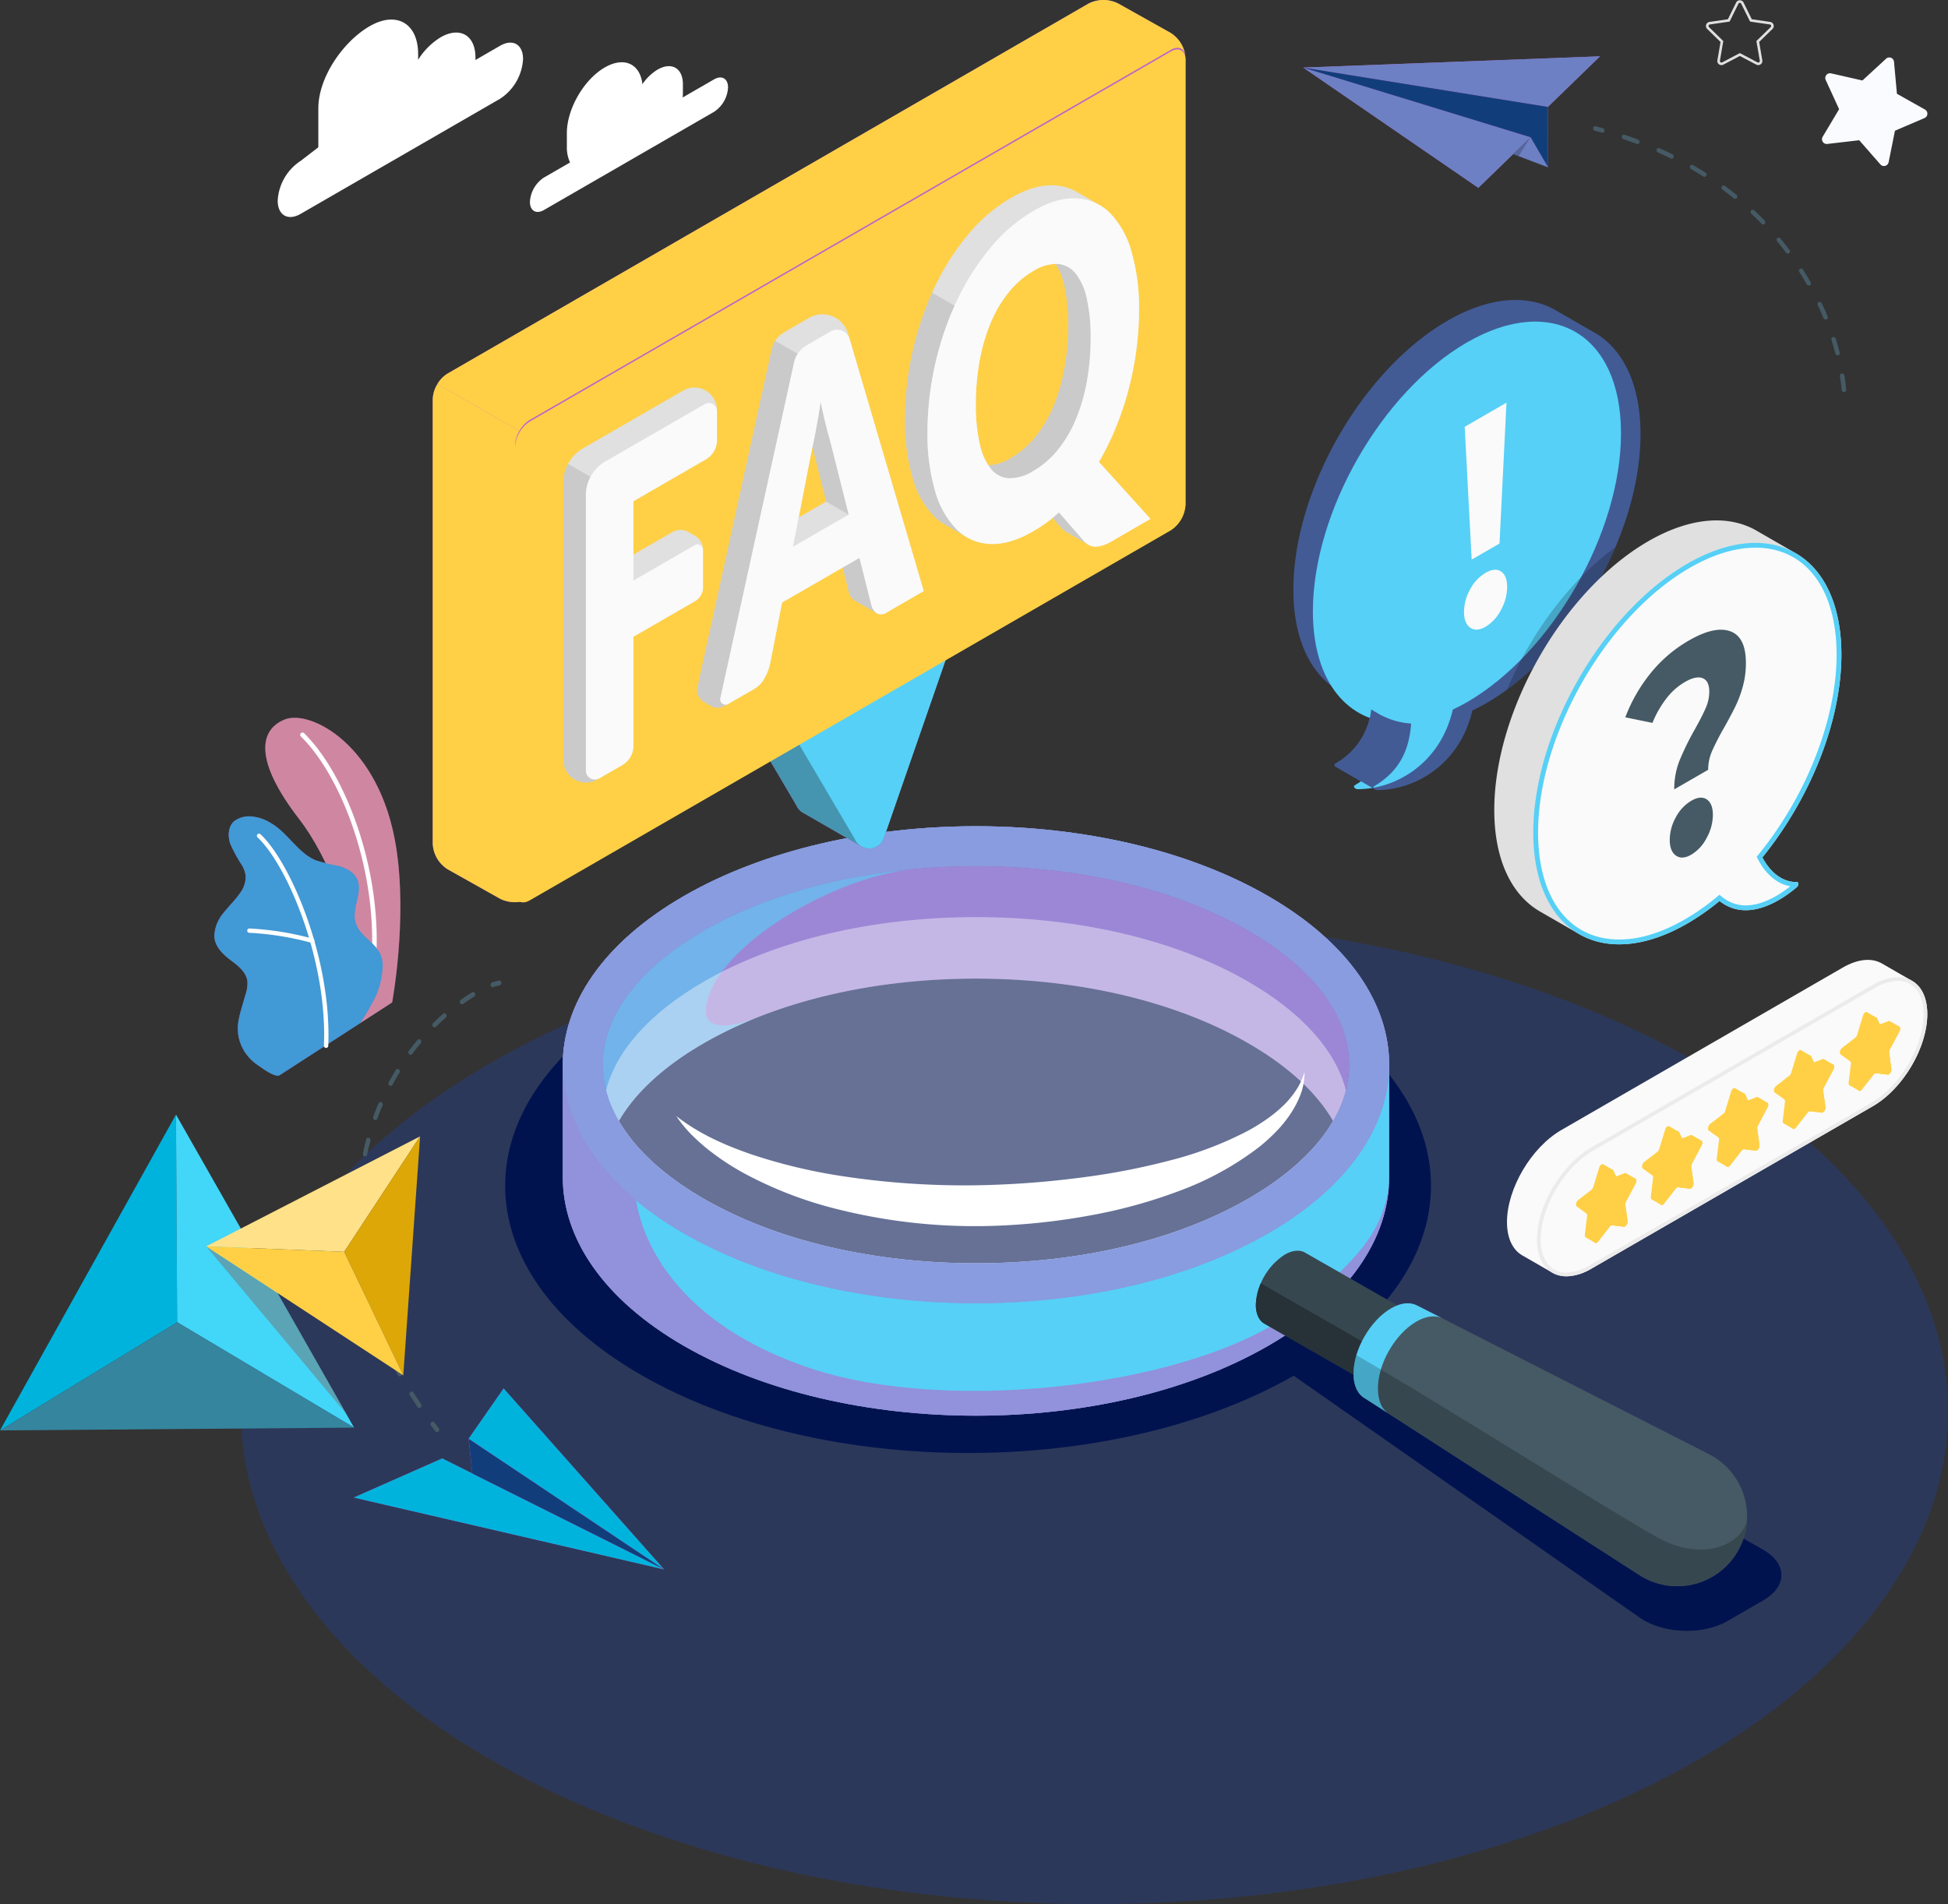 <svg xmlns="http://www.w3.org/2000/svg" xmlns:xlink="http://www.w3.org/1999/xlink" width="487.575" height="476.667" viewBox="0 0 487.575 476.667">
  <rect x="0" y="0" width="487.575" height="476.667" fill="#333333" stroke="none"/>
  <defs>
    <clipPath id="clip-path">
      <rect id="Rectangle_394" data-name="Rectangle 394" width="35.045" height="41.925" fill="none"/>
    </clipPath>
    <clipPath id="clip-path-2">
      <path id="Path_4027" data-name="Path 4027" d="M61.065,39.892,78.9,51.567,96.11,81.817Z" transform="translate(-61.065 -39.892)" fill="none"/>
    </clipPath>
    <linearGradient id="linear-gradient" x1="-1.736" y1="1.92" x2="-1.705" y2="1.92" gradientUnits="objectBoundingBox">
      <stop offset="0" stop-color="#fff"/>
      <stop offset="0.005" stop-color="#fff"/>
      <stop offset="0.142" stop-color="#f3f3f3"/>
      <stop offset="0.383" stop-color="#d5d5d5"/>
      <stop offset="0.699" stop-color="#a5a5a5"/>
      <stop offset="1" stop-color="#727272"/>
    </linearGradient>
  </defs>
  <g id="Group_4217" data-name="Group 4217" transform="translate(-1291.425 -219.47)">
    <g id="Group_4103" data-name="Group 4103" transform="translate(1329.532 194.459)">
      <g id="Plants" transform="translate(15.54 204.701)">
        <g id="Plants-2" data-name="Plants">
          <g id="Group_4045" data-name="Group 4045" transform="translate(12.745)">
            <g id="Group_4042" data-name="Group 4042">
              <path id="Path_7173" data-name="Path 7173" d="M53.072,295.73l8.005-5.181s3.879-20.639,1-38.89C58.024,226,40.554,217.151,34.208,219.7s-7.836,10.152,3.623,24.977C44.593,253.426,53.288,271.917,53.072,295.73Z" transform="translate(-29.319 -219.28)" fill="#ba68c8"/>
            </g>
            <g id="Group_4043" data-name="Group 4043" opacity="0.3">
              <path id="Path_7174" data-name="Path 7174" d="M53.072,295.73l8.005-5.181s3.879-20.639,1-38.89C58.024,226,40.554,217.151,34.208,219.7s-7.836,10.152,3.623,24.977C44.593,253.426,53.288,271.917,53.072,295.73Z" transform="translate(-29.319 -219.28)" fill="#ffd046"/>
            </g>
            <g id="Group_4044" data-name="Group 4044" transform="translate(8.728 3.679)">
              <path id="Path_7175" data-name="Path 7175" d="M56.691,285.838a.56.56,0,0,1-.079-.006.572.572,0,0,1-.489-.645c3.32-24.023-6.341-50.341-17.195-60.948a.573.573,0,0,1,.8-.819c11.052,10.8,20.9,37.547,17.528,61.923A.574.574,0,0,1,56.691,285.838Z" transform="translate(-38.756 -223.258)" fill="#fff"/>
            </g>
          </g>
          <g id="Group_4050" data-name="Group 4050" transform="translate(0 24.713)">
            <g id="Group_4046" data-name="Group 4046">
              <path id="Path_7176" data-name="Path 7176" d="M31.889,310.762c-1.2.689-4.617-1.949-5.565-2.585a11.453,11.453,0,0,1-3.81-4.372,10.733,10.733,0,0,1-.954-6.447,25.5,25.5,0,0,1,.816-3.428q.477-1.664.956-3.327a8.435,8.435,0,0,0,.487-3.356c-.291-2.276-2.311-3.87-4.147-5.245-2.03-1.521-4.146-3.528-4.134-6.267A9.645,9.645,0,0,1,17.953,270c1.311-1.659,2.866-3.124,4.049-4.876a6.723,6.723,0,0,0,1.379-4.257,7.016,7.016,0,0,0-.927-2.659,37.583,37.583,0,0,1-2.911-5.334c-.668-1.917-.573-4.3.923-5.671a6.278,6.278,0,0,1,4.714-1.174,10.82,10.82,0,0,1,4.385,1.544c4.349,2.419,6.831,7.57,11.446,9.431a46.161,46.161,0,0,0,5.587,1.365c1.855.49,3.747,1.438,4.606,3.155,1.695,3.383-1.449,7.554-.258,11.146,1.054,3.179,4.142,4.4,5.877,7.26a6.8,6.8,0,0,1,.811,4.161,19.954,19.954,0,0,1-1.755,7.032,62.815,62.815,0,0,1-3.842,6.614S32.074,310.657,31.889,310.762Z" transform="translate(-15.54 -245.998)" fill="#ba68c8"/>
            </g>
            <g id="Group_4047" data-name="Group 4047" opacity="0.65">
              <path id="Path_7177" data-name="Path 7177" d="M31.889,310.762c-1.2.689-4.617-1.949-5.565-2.585a11.453,11.453,0,0,1-3.81-4.372,10.733,10.733,0,0,1-.954-6.447,25.5,25.5,0,0,1,.816-3.428q.477-1.664.956-3.327a8.435,8.435,0,0,0,.487-3.356c-.291-2.276-2.311-3.87-4.147-5.245-2.03-1.521-4.146-3.528-4.134-6.267A9.645,9.645,0,0,1,17.953,270c1.311-1.659,2.866-3.124,4.049-4.876a6.723,6.723,0,0,0,1.379-4.257,7.016,7.016,0,0,0-.927-2.659,37.583,37.583,0,0,1-2.911-5.334c-.668-1.917-.573-4.3.923-5.671a6.278,6.278,0,0,1,4.714-1.174,10.82,10.82,0,0,1,4.385,1.544c4.349,2.419,6.831,7.57,11.446,9.431a46.161,46.161,0,0,0,5.587,1.365c1.855.49,3.747,1.438,4.606,3.155,1.695,3.383-1.449,7.554-.258,11.146,1.054,3.179,4.142,4.4,5.877,7.26a6.8,6.8,0,0,1,.811,4.161,19.954,19.954,0,0,1-1.755,7.032,62.815,62.815,0,0,1-3.842,6.614S32.074,310.657,31.889,310.762Z" transform="translate(-15.54 -245.998)" fill="#00b3dd"/>
            </g>
            <g id="Group_4048" data-name="Group 4048" transform="translate(10.656 4.307)">
              <path id="Path_7178" data-name="Path 7178" d="M44.376,304.289h-.015a.544.544,0,0,1-.527-.563c.9-21.5-9.236-45.239-16.6-52.135a.542.542,0,1,1,.741-.791c7.515,7.034,17.852,31.166,16.945,52.97A.542.542,0,0,1,44.376,304.289Z" transform="translate(-27.06 -250.655)" fill="#fff"/>
            </g>
            <g id="Group_4049" data-name="Group 4049" transform="translate(8.232 28.037)">
              <path id="Path_7179" data-name="Path 7179" d="M40.723,279.934a.531.531,0,0,1-.16-.024,72.759,72.759,0,0,0-15.6-2.516.542.542,0,0,1-.519-.563.527.527,0,0,1,.564-.52,74.065,74.065,0,0,1,15.878,2.564.542.542,0,0,1-.159,1.059Z" transform="translate(-24.44 -276.31)" fill="#fff"/>
            </g>
          </g>
        </g>
      </g>
      <g id="Floor" transform="translate(22.15 254.969)" opacity="0.604">
        <ellipse id="Floor-2" data-name="Floor" cx="213.659" cy="123.354" rx="213.659" ry="123.354" fill="#273c74"/>
      </g>
      <g id="Shadows" transform="translate(88.327 254.969)">
        <path id="Shadow" d="M128.171,293.221c45.252-26.126,118.619-26.126,163.87,0,38.358,22.147,44.186,55.953,17.514,81.653l99.571,56.759c6.07,3.5,6.07,9.185,0,12.689l-8.947,5.166c-6.069,3.5-15.742,3.234-21.606-.6L291.6,388.074c-45.285,25.876-118.32,25.8-163.428-.243C82.92,361.706,82.919,319.347,128.171,293.221Z" transform="translate(-94.232 -273.626)" fill="#00134f"/>
      </g>
      <g id="Clouds" transform="translate(31.401 29.909)">
        <path id="Cloud" d="M147.017,46.152l-7.852,4.533a9.484,9.484,0,0,0,.067-1.039V47.371c0-4.048-2.842-5.688-6.347-3.665a12.3,12.3,0,0,0-3.783,3.638c-.574-5.089-4.567-6.985-9.418-4.185-5.244,3.028-9.5,10.392-9.5,16.448v3.4a8.953,8.953,0,0,0,.8,3.942l-6.522,3.765a7.782,7.782,0,0,0-3.52,6.1c0,2.246,1.576,3.156,3.52,2.033l42.547-24.564a7.783,7.783,0,0,0,3.52-6.1C150.538,45.94,148.962,45.03,147.017,46.152Z" transform="translate(-37.811 -31.174)" fill="#fff"/>
        <path id="Cloud-2" data-name="Cloud" d="M38.432,65.685l4.426-3.408v-9.75c0-7.729,6.165-16.7,12.859-20.566h0c6.693-3.864,12.12-.732,12.12,7v1.415a17.294,17.294,0,0,1,5.625-5.627h0c4.816-2.78,8.721-.526,8.721,5.035v.644l6.17-3.563c3.173-1.831,5.744-.347,5.744,3.316a12.694,12.694,0,0,1-5.744,9.948L38.432,78.949c-3.173,1.831-5.744.348-5.744-3.315A12.7,12.7,0,0,1,38.432,65.685Z" transform="translate(-32.688 -30.306)" fill="#fff"/>
      </g>
      <g id="Glass" transform="translate(102.757 231.857)">
        <g id="Glass-2" data-name="Glass">
          <g id="Group_4054" data-name="Group 4054">
            <g id="Group_4051" data-name="Group 4051">
              <path id="Path_7180" data-name="Path 7180" d="M109.834,308.347v28.147c0,15.28,10.1,30.561,30.289,42.219,40.386,23.317,105.865,23.317,146.253,0,20.194-11.658,30.29-26.939,30.29-42.219V308.347h0c0-15.28-10.1-30.56-30.289-42.219-40.387-23.317-105.867-23.317-146.254,0-20.194,11.658-30.289,26.939-30.289,42.219Zm196.831,0c0,12.224-8.982,24.141-25.289,33.556-18.037,10.414-42.232,16.149-68.126,16.149s-50.091-5.735-68.126-16.149c-16.307-9.415-25.289-21.332-25.289-33.556s8.98-24.144,25.289-33.559c18.035-10.413,42.23-16.149,68.126-16.149s50.091,5.736,68.126,16.149C297.685,284.2,306.665,296.123,306.665,308.348Z" transform="translate(-109.833 -248.64)" fill="#ba68c8"/>
              <path id="Path_7181" data-name="Path 7181" d="M109.834,308.347v28.147c0,15.28,10.1,30.561,30.289,42.219,40.386,23.317,105.865,23.317,146.253,0,20.194-11.658,30.29-26.939,30.29-42.219V308.347h0c0-15.28-10.1-30.56-30.289-42.219-40.387-23.317-105.867-23.317-146.254,0-20.194,11.658-30.289,26.939-30.289,42.219Zm196.831,0c0,12.224-8.982,24.141-25.289,33.556-18.037,10.414-42.232,16.149-68.126,16.149s-50.091-5.735-68.126-16.149c-16.307-9.415-25.289-21.332-25.289-33.556s8.98-24.144,25.289-33.559c18.035-10.413,42.23-16.149,68.126-16.149s50.091,5.736,68.126,16.149C297.685,284.2,306.665,296.123,306.665,308.348Z" transform="translate(-109.833 -248.64)" fill="#56d0f7"/>
              <path id="Path_7182" data-name="Path 7182" d="M316.563,341.339c-1.609,9.676-5.873,16.968-23.044,30.375-24.285,18.961-85.765,26.7-121.451,14.922-33.652-11.111-44.382-32.82-44.382-47.723l.087-8.756c-5.195-6.192-7.937-12.845-7.937-19.592,0-6.918,2.878-13.736,8.328-20.059l.122-12.331h-1.93c-11.01,9.825-16.522,21.106-16.522,32.389V338.71c0,15.28,10.1,30.561,30.29,42.219,40.386,23.317,105.865,23.317,146.253,0C305.411,369.94,315.471,355.731,316.563,341.339Z" transform="translate(-109.833 -250.857)" fill="#ba68c8" opacity="0.6"/>
            </g>
            <g id="Group_4052" data-name="Group 4052" transform="translate(0.007)">
              <path id="Path_7183" data-name="Path 7183" d="M286.384,266.128c-40.387-23.317-105.866-23.317-146.254,0s-40.386,61.122,0,84.439,105.866,23.317,146.253,0S326.769,289.445,286.384,266.128Zm-5,75.777c-18.036,10.414-42.23,16.149-68.126,16.149s-50.089-5.735-68.126-16.149c-16.307-9.415-25.289-21.332-25.289-33.556s8.98-24.144,25.289-33.559c18.035-10.413,42.23-16.149,68.126-16.149s50.09,5.736,68.126,16.149c16.309,9.415,25.288,21.334,25.288,33.559S297.69,332.49,281.383,341.9Z" transform="translate(-109.84 -248.64)" fill="#ba68c8"/>
              <path id="Path_7184" data-name="Path 7184" d="M286.384,266.128c-40.387-23.317-105.866-23.317-146.254,0s-40.386,61.122,0,84.439,105.866,23.317,146.253,0S326.769,289.445,286.384,266.128Zm-5,75.777c-18.036,10.414-42.23,16.149-68.126,16.149s-50.089-5.735-68.126-16.149c-16.307-9.415-25.289-21.332-25.289-33.556s8.98-24.144,25.289-33.559c18.035-10.413,42.23-16.149,68.126-16.149s50.09,5.736,68.126,16.149c16.309,9.415,25.288,21.334,25.288,33.559S297.69,332.49,281.383,341.9Z" transform="translate(-109.84 -248.64)" fill="#56d0f7" opacity="0.5"/>
            </g>
            <g id="Group_4053" data-name="Group 4053" transform="translate(10.002 9.999)">
              <path id="Path_7185" data-name="Path 7185" d="M307.49,309.157a27.736,27.736,0,0,1-4.041,14.081c-4.1-7.1-11.32-13.761-21.262-19.482-18.023-10.421-42.226-16.162-68.129-16.162-25.883,0-50.086,5.74-68.109,16.162-9.94,5.721-17.162,12.381-21.282,19.482a27.91,27.91,0,0,1-4.021-14.081c0-12.221,8.981-24.143,25.3-33.565,18.023-10.4,42.226-16.142,68.109-16.142,25.9,0,50.107,5.741,68.129,16.142C298.508,285.014,307.49,296.936,307.49,309.157Z" transform="translate(-120.646 -259.45)" fill="#ba68c8"/>
              <path id="Path_7186" data-name="Path 7186" d="M307.49,309.157a27.736,27.736,0,0,1-4.041,14.081c-4.1-7.1-11.32-13.761-21.262-19.482-18.023-10.421-42.226-16.162-68.129-16.162-25.883,0-50.086,5.74-68.109,16.162-9.94,5.721-17.162,12.381-21.282,19.482a27.91,27.91,0,0,1-4.021-14.081c0-12.221,8.981-24.143,25.3-33.565,18.023-10.4,42.226-16.142,68.109-16.142,25.9,0,50.107,5.741,68.129,16.142C298.508,285.014,307.49,296.936,307.49,309.157Z" transform="translate(-120.646 -259.45)" fill="#56d0f7" opacity="0.3"/>
              <path id="Path_7187" data-name="Path 7187" d="M145.949,275.662c-16.322,9.422-25.3,21.343-25.3,33.565a27.91,27.91,0,0,0,4.021,14.082c4.121-7.1,11.341-13.761,21.282-19.482a102.027,102.027,0,0,1,13.063-6.3c-3.945,1.523-16.039,5.417-11.629-6.116,5.242-13.7,30.831-28.534,49.638-31l.013-.031C177.685,262.331,159.948,267.583,145.949,275.662Z" transform="translate(-120.646 -259.52)" fill="#56d0f7" opacity="0.6"/>
            </g>
          </g>
          <path id="Path_7188" data-name="Path 7188" d="M282.262,289.379c-18.036-10.413-42.23-16.149-68.126-16.149s-50.091,5.736-68.126,16.149c-13.457,7.769-21.908,17.243-24.458,27.186,2.55,9.943,11,19.417,24.458,27.185,18.037,10.414,42.232,16.149,68.126,16.149s50.09-5.735,68.126-16.149c13.456-7.769,21.908-17.242,24.458-27.185C304.169,306.622,295.719,297.147,282.262,289.379Z" transform="translate(-110.713 -250.486)" fill="#fff" opacity="0.4"/>
          <path id="Path_7189" data-name="Path 7189" d="M140.52,326.167c5.78,4.53,12.339,7.38,19.026,9.674a136.164,136.164,0,0,0,20.541,5.068,203.167,203.167,0,0,0,42.144,2.4c7.039-.306,14.089-.966,21.091-1.916a172.565,172.565,0,0,0,20.706-4.075,89.5,89.5,0,0,0,19.543-7.422,45.828,45.828,0,0,0,4.438-2.714,34.341,34.341,0,0,0,4.062-3.24,22.866,22.866,0,0,0,3.413-3.951,16.654,16.654,0,0,0,2.3-4.831,15.505,15.505,0,0,1-.944,5.509,23.941,23.941,0,0,1-2.638,5.067,29.985,29.985,0,0,1-3.631,4.442,42.941,42.941,0,0,1-4.248,3.836A75.713,75.713,0,0,1,266.5,344.9a126.811,126.811,0,0,1-21.612,6.022,162.379,162.379,0,0,1-22.194,2.631,141.64,141.64,0,0,1-44.4-4.725,99.159,99.159,0,0,1-20.819-8.337,63.593,63.593,0,0,1-9.342-6.23c-.733-.578-1.421-1.223-2.126-1.827-.675-.651-1.368-1.268-2.006-1.949A33.825,33.825,0,0,1,140.52,326.167Z" transform="translate(-112.136 -253.633)" fill="#fff"/>
          <g id="Group_4057" data-name="Group 4057" transform="translate(173.469 106.264)">
            <g id="Group_4055" data-name="Group 4055">
              <path id="Path_7190" data-name="Path 7190" d="M297.377,377.107a16.017,16.017,0,0,1,7.2-12.58c1.985-1.157,3.787-1.275,5.1-.536l0,0,.018.01,0,0,23.041,13.178.024.014.007,0h0c1.3.757,2.115,2.369,2.125,4.667a16.014,16.014,0,0,1-7.2,12.58c-2,1.164-3.807,1.28-5.121.528h0L299.537,381.8l0,0C298.214,381.049,297.386,379.428,297.377,377.107Z" transform="translate(-297.377 -363.526)" fill="#37474f"/>
              <path id="Path_7191" data-name="Path 7191" d="M299.54,382.458c-1.325-.747-2.153-2.369-2.163-4.689a13.765,13.765,0,0,1,1.229-5.424l33.122,18.984a13.726,13.726,0,0,1-4.031,3.777c-2,1.164-3.807,1.28-5.121.528l-23.039-13.173Z" transform="translate(-297.377 -364.188)" fill="#263238"/>
            </g>
            <g id="Group_4056" data-name="Group 4056" transform="translate(24.446 13.151)">
              <path id="Path_7192" data-name="Path 7192" d="M413.188,415.729h0l-.007,0-.031-.016-73.312-37.354-.007,0-.1-.052-.007.013c-1.7-.917-4.01-.758-6.556.727-5.2,3.027-9.388,10.358-9.363,16.372.012,3.014,1.083,5.125,2.8,6.1l68.939,44.382h0a17.481,17.481,0,1,0,17.642-30.165Z" transform="translate(-323.807 -377.744)" fill="#455a64"/>
              <path id="Path_7193" data-name="Path 7193" d="M326.608,402.566l68.939,44.382a17.465,17.465,0,0,0,26.714-13.682c-1.321,5.739-10.81,10.624-22.58,4.047C387.845,430.7,344.337,403.2,324.528,391.8a16.253,16.253,0,0,0-.722,4.669C323.819,399.48,324.89,401.59,326.608,402.566Z" transform="translate(-323.807 -378.798)" fill="#37474f"/>
              <path id="Path_7194" data-name="Path 7194" d="M326.608,401.512c-1.718-.976-2.789-3.087-2.8-6.1-.025-6.014,4.167-13.344,9.363-16.372,2.546-1.485,4.854-1.644,6.556-.727l6.5,3.294c-1.745-.941-4.112-.778-6.724.746-5.329,3.106-9.628,10.623-9.6,16.791.013,3.091,1.063,5.3,2.825,6.3" transform="translate(-323.807 -377.744)" fill="#56d0f7"/>
              <path id="Path_7195" data-name="Path 7195" d="M332.719,406.5c-1.761-1-2.811-3.213-2.824-6.3a16.71,16.71,0,0,1,.75-4.819c-2.214-1.313-4.269-2.518-6.117-3.581a18.282,18.282,0,0,0-.54,2.363q-.092.587-.138,1.164t-.043,1.141c.012,3.014,1.083,5.125,2.8,6.1Z" transform="translate(-323.807 -378.798)" opacity="0.2"/>
            </g>
          </g>
        </g>
      </g>
      <g id="Paper_Planes" data-name="Paper Planes" transform="translate(50.478 39.107)">
        <g id="Paper_Plane" data-name="Paper Plane" transform="translate(0 231.382)">
          <g id="Group_4064" data-name="Group 4064" transform="translate(0 102.133)">
            <g id="Group_4058" data-name="Group 4058" transform="translate(0 17.507)">
              <path id="Path_7196" data-name="Path 7196" d="M130.91,447.508,75.419,419.754l-22.107,9.779Z" transform="translate(-53.313 -419.754)" fill="#ba68c8"/>
            </g>
            <g id="Group_4059" data-name="Group 4059" transform="translate(0 17.507)">
              <path id="Path_7197" data-name="Path 7197" d="M130.91,447.508,75.419,419.754l-22.107,9.779Z" transform="translate(-53.313 -419.754)" fill="#00b3dd"/>
            </g>
            <g id="Group_4060" data-name="Group 4060" transform="translate(28.713)">
              <path id="Path_7198" data-name="Path 7198" d="M133.24,446.088,84.355,413.409l8.755-12.583Z" transform="translate(-84.355 -400.826)" fill="#ba68c8"/>
            </g>
            <g id="Group_4061" data-name="Group 4061" transform="translate(28.713)">
              <path id="Path_7199" data-name="Path 7199" d="M133.24,446.088,84.355,413.409l8.755-12.583Z" transform="translate(-84.355 -400.826)" fill="#00b3dd"/>
            </g>
            <g id="Group_4062" data-name="Group 4062" transform="translate(28.713 12.583)">
              <path id="Path_7200" data-name="Path 7200" d="M84.355,414.43l.923,8.69,47.961,23.988Z" transform="translate(-84.355 -414.43)" fill="#ba68c8"/>
            </g>
            <g id="Group_4063" data-name="Group 4063" transform="translate(28.713 12.583)">
              <path id="Path_7201" data-name="Path 7201" d="M84.355,414.43l.923,8.69,47.961,23.988Z" transform="translate(-84.355 -414.43)" fill="#113e7b"/>
            </g>
          </g>
          <g id="Group_4071" data-name="Group 4071" transform="translate(0.581 0)">
            <g id="Group_4066" data-name="Group 4066" transform="translate(18.6 110.438)">
              <g id="Group_4065" data-name="Group 4065">
                <path id="Path_7202" data-name="Path 7202" d="M75.672,412.415a.525.525,0,0,0,.361-.149.659.659,0,0,0,.055-.861q-.541-.688-1.069-1.383a.509.509,0,0,0-.773-.072.655.655,0,0,0-.066.858q.533.7,1.078,1.4A.523.523,0,0,0,75.672,412.415Z" transform="translate(-74.05 -409.805)" fill="#455a64"/>
              </g>
            </g>
            <g id="Group_4068" data-name="Group 4068" transform="translate(0 2.887)">
              <g id="Group_4067" data-name="Group 4067">
                <path id="Path_7203" data-name="Path 7203" d="M69.288,397.383q-.986-1.447-1.916-2.916a.655.655,0,0,1,.133-.85.52.52,0,0,1,.767.149q.918,1.451,1.892,2.883a.654.654,0,0,1-.107.854.513.513,0,0,1-.331.123A.529.529,0,0,1,69.288,397.383Zm-4.895-7.945q-.855-1.547-1.645-3.117a.644.644,0,0,1,.213-.829.52.52,0,0,1,.747.235q.78,1.548,1.623,3.074a.652.652,0,0,1-.181.84.51.51,0,0,1-.288.089A.537.537,0,0,1,64.393,389.438Zm-4.125-8.474c-.463-1.1-.906-2.208-1.317-3.307a.637.637,0,0,1,.3-.8.534.534,0,0,1,.72.329c.4,1.083.84,2.178,1.3,3.258a.639.639,0,0,1-.265.81.492.492,0,0,1-.232.058A.547.547,0,0,1,60.268,380.965Zm-3.2-8.957c-.339-1.156-.652-2.322-.929-3.467a.618.618,0,0,1,.387-.747.544.544,0,0,1,.673.429c.274,1.125.581,2.273.914,3.408a.625.625,0,0,1-.353.769.52.52,0,0,1-.169.03A.559.559,0,0,1,57.069,372.007Zm-2.126-9.345c-.193-1.177-.361-2.381-.5-3.574a.6.6,0,0,1,.475-.682.569.569,0,0,1,.614.527c.135,1.173.3,2.355.489,3.511a.608.608,0,0,1-.442.709.46.46,0,0,1-.1.011A.569.569,0,0,1,54.944,362.663Zm-.951-9.581q-.051-1.414-.052-2.84l0-.779a.581.581,0,0,1,.549-.6H54.5a.582.582,0,0,1,.542.617l0,.761q0,1.4.051,2.791a.587.587,0,0,1-.527.634h-.021A.578.578,0,0,1,53.993,353.082Zm.735-8.971a.6.6,0,0,1-.495-.664c.1-1.191.231-2.4.387-3.591a.561.561,0,0,1,.622-.517.6.6,0,0,1,.466.69c-.152,1.173-.28,2.361-.38,3.532a.577.577,0,0,1-.547.552A.336.336,0,0,1,54.728,344.111Zm1.295-9.449a.612.612,0,0,1-.413-.731c.242-1.17.52-2.348.824-3.5a.544.544,0,0,1,.682-.415.623.623,0,0,1,.375.757c-.3,1.132-.571,2.288-.809,3.435a.564.564,0,0,1-.536.474A.475.475,0,0,1,56.023,334.661Zm2.495-9.142a.633.633,0,0,1-.306-.793c.4-1.112.843-2.229,1.305-3.319a.532.532,0,0,1,.732-.292.64.64,0,0,1,.264.811c-.454,1.069-.885,2.163-1.28,3.253a.553.553,0,0,1-.51.384A.5.5,0,0,1,58.518,325.519Zm3.753-8.6a.649.649,0,0,1-.189-.836c.558-1.033,1.151-2.059,1.76-3.051a.518.518,0,0,1,.764-.16.653.653,0,0,1,.144.847c-.6.972-1.178,1.978-1.726,2.99a.54.54,0,0,1-.471.3A.5.5,0,0,1,62.27,316.919Zm4.918-7.845a.659.659,0,0,1-.07-.86c.7-.93,1.425-1.842,2.161-2.715a.512.512,0,0,1,.777-.029.657.657,0,0,1,.027.861c-.722.857-1.435,1.752-2.119,2.664a.531.531,0,0,1-.423.218A.519.519,0,0,1,67.188,309.074Zm5.941-6.926a.657.657,0,0,1,.046-.86c.814-.8,1.656-1.584,2.5-2.327a.513.513,0,0,1,.772.1.657.657,0,0,1-.09.857c-.831.728-1.656,1.5-2.455,2.283a.514.514,0,0,1-.776-.052Zm6.814-5.853a.651.651,0,0,1,.166-.843c.933-.661,1.881-1.285,2.815-1.852a.527.527,0,0,1,.746.243.645.645,0,0,1-.219.828c-.912.553-1.837,1.161-2.749,1.807a.5.5,0,0,1-.3.1A.539.539,0,0,1,79.943,296.294Z" transform="translate(-53.941 -293.527)" fill="#455a64"/>
              </g>
            </g>
            <g id="Group_4070" data-name="Group 4070" transform="translate(33.635)">
              <g id="Group_4069" data-name="Group 4069">
                <path id="Path_7204" data-name="Path 7204" d="M90.854,292.064a.486.486,0,0,0,.167-.031,8.936,8.936,0,0,1,1.508-.413.6.6,0,0,0,.466-.69.561.561,0,0,0-.622-.517,9.751,9.751,0,0,0-1.686.461.622.622,0,0,0-.355.766A.557.557,0,0,0,90.854,292.064Z" transform="translate(-90.305 -290.406)" fill="#455a64"/>
              </g>
            </g>
          </g>
        </g>
        <g id="Paper_Plane-2" data-name="Paper Plane" transform="translate(237.606)">
          <g id="Group_4072" data-name="Group 4072">
            <path id="Path_7205" data-name="Path 7205" d="M367.082,60.735,310.2,43.3l43.824,30.1Z" transform="translate(-310.197 -40.479)" fill="#ba68c8"/>
            <path id="Path_7206" data-name="Path 7206" d="M367.082,60.735,310.2,43.3l43.824,30.1Z" transform="translate(-310.197 -40.479)" fill="#6d80c4"/>
            <path id="Path_7207" data-name="Path 7207" d="M310.2,43.071l61.225,9.848L384.483,40.25Z" transform="translate(-310.197 -40.25)" fill="#ba68c8"/>
            <path id="Path_7208" data-name="Path 7208" d="M310.2,43.071l61.225,9.848L384.483,40.25Z" transform="translate(-310.197 -40.25)" fill="#6d80c4"/>
            <path id="Path_7209" data-name="Path 7209" d="M371.422,53.148l.06,15.139-4.4-7.552L310.2,43.3Z" transform="translate(-310.197 -40.479)" fill="#ba68c8"/>
            <path id="Path_7210" data-name="Path 7210" d="M371.422,53.148l.06,15.139-4.4-7.552L310.2,43.3Z" transform="translate(-310.197 -40.479)" fill="#113e7b"/>
            <path id="Path_7211" data-name="Path 7211" d="M375.745,69.7l-8.754-3.329,4.353-4.223Z" transform="translate(-314.459 -41.894)" fill="#6d80c4"/>
            <path id="Path_7212" data-name="Path 7212" d="M371.344,62.149l-4.353,4.223,1.4.531Z" transform="translate(-314.459 -41.894)" opacity="0.2"/>
          </g>
          <g id="Group_4077" data-name="Group 4077" transform="translate(72.558 17.488)">
            <g id="Group_4074" data-name="Group 4074">
              <g id="Group_4073" data-name="Group 4073">
                <path id="Path_7213" data-name="Path 7213" d="M388.845,59.262a.521.521,0,0,0-.2.337.658.658,0,0,0,.478.718c.565.147,1.127.3,1.688.452a.511.511,0,0,0,.66-.412.656.656,0,0,0-.468-.722q-.849-.234-1.7-.458A.522.522,0,0,0,388.845,59.262Z" transform="translate(-388.642 -59.157)" fill="#455a64"/>
              </g>
            </g>
            <g id="Group_4076" data-name="Group 4076" transform="translate(7.204 2.135)">
              <g id="Group_4075" data-name="Group 4075">
                <path id="Path_7214" data-name="Path 7214" d="M397.129,61.5q1.659.554,3.291,1.159a.655.655,0,0,1,.408.758.519.519,0,0,1-.7.346q-1.611-.6-3.253-1.147a.653.653,0,0,1-.431-.745.506.506,0,0,1,.189-.3A.531.531,0,0,1,397.129,61.5Zm8.707,3.355q1.618.713,3.2,1.483a.645.645,0,0,1,.334.788.521.521,0,0,1-.737.266q-1.558-.76-3.154-1.462a.65.65,0,0,1-.364-.777.519.519,0,0,1,.175-.246A.54.54,0,0,1,405.837,64.85Zm8.417,4.241c1.031.591,2.058,1.207,3.05,1.832a.637.637,0,0,1,.247.815.533.533,0,0,1-.771.173c-.978-.616-1.989-1.224-3.005-1.806a.639.639,0,0,1-.28-.8.5.5,0,0,1,.15-.188A.55.55,0,0,1,414.254,69.091Zm7.971,5.187c.97.715,1.926,1.452,2.84,2.195a.619.619,0,0,1,.145.829.543.543,0,0,1-.8.067c-.9-.728-1.838-1.455-2.792-2.157a.626.626,0,0,1-.184-.825.515.515,0,0,1,.117-.128A.559.559,0,0,1,422.225,74.278Zm7.353,6.146c.867.82,1.73,1.675,2.562,2.542a.6.6,0,0,1,.034.831.571.571,0,0,1-.808-.047c-.818-.851-1.665-1.692-2.517-2.5a.607.607,0,0,1-.077-.832.423.423,0,0,1,.072-.068A.569.569,0,0,1,429.578,80.425Zm6.563,7.045q.9,1.093,1.761,2.227l.468.622a.58.58,0,0,1-.072.811l-.007,0a.583.583,0,0,1-.8-.163l-.458-.609q-.851-1.113-1.732-2.188a.587.587,0,0,1,.035-.823l.018-.014A.579.579,0,0,1,436.141,87.47Zm4.85,7.582a.6.6,0,0,1,.8.228c.64,1.01,1.269,2.049,1.867,3.091a.56.56,0,0,1-.181.788.6.6,0,0,1-.789-.266c-.589-1.025-1.208-2.049-1.837-3.041a.574.574,0,0,1,.1-.77A.335.335,0,0,1,440.991,95.052Zm4.7,8.3a.612.612,0,0,1,.77.331c.517,1.078,1.011,2.184,1.468,3.286a.545.545,0,0,1-.29.744.624.624,0,0,1-.757-.376c-.449-1.081-.932-2.165-1.438-3.223a.565.565,0,0,1,.14-.7A.469.469,0,0,1,445.687,103.353Zm3.556,8.784a.634.634,0,0,1,.723.446c.353,1.128.68,2.283.972,3.431a.532.532,0,0,1-.4.676.642.642,0,0,1-.7-.487c-.286-1.126-.606-2.257-.953-3.363a.553.553,0,0,1,.174-.614A.505.505,0,0,1,449.243,112.138Zm2.225,9.115a.649.649,0,0,1,.657.551c.182,1.16.333,2.335.449,3.493a.519.519,0,0,1-.511.591.653.653,0,0,1-.629-.587c-.113-1.135-.261-2.287-.438-3.424a.54.54,0,0,1,.2-.521A.5.5,0,0,1,451.468,121.253Z" transform="translate(-396.43 -61.465)" fill="#455a64"/>
              </g>
            </g>
          </g>
        </g>
      </g>
      <g id="Stars" transform="translate(339.083 25.073)">
        <g id="Stars-2" data-name="Stars" transform="translate(0 240.236)">
          <g id="Group_4079" data-name="Group 4079">
            <path id="Path_7215" data-name="Path 7215" d="M459.259,285.753c-2.476-1.48-5.973-1.276-9.855.965l-70.452,40.676c-7.521,4.342-13.618,14.661-13.618,23.047,0,4.1,1.455,6.972,3.821,8.337,1.287.742,6.268,3.618,7.562,4.357,2.469,1.411,5.921,1.181,9.748-1.029l70.452-40.676c7.521-4.342,13.618-14.66,13.618-23.047,0-4.077-1.442-6.945-3.789-8.317C465.455,289.31,460.5,286.495,459.259,285.753Z" transform="translate(-365.334 -284.805)" fill="#fafafa"/>
            <g id="Group_4078" data-name="Group 4078" transform="translate(7.514 4.337)">
              <path id="Path_7216" data-name="Path 7216" d="M380.86,363.95c-4.258,0-6.9-3.364-6.9-8.779,0-8.226,6-18.384,13.387-22.647L457.8,291.85a12.373,12.373,0,0,1,6.021-1.856c4.258,0,6.9,3.363,6.9,8.778,0,8.226-6,18.384-13.386,22.647l-70.453,40.676A12.374,12.374,0,0,1,380.86,363.95Z" transform="translate(-373.495 -289.531)" fill="#fafafa"/>
              <path id="Path_7217" data-name="Path 7217" d="M463.781,290.419h0c3.972,0,6.44,3.186,6.44,8.315,0,8.079-5.9,18.058-13.156,22.246l-70.452,40.676a11.921,11.921,0,0,1-5.79,1.794,5.749,5.749,0,0,1-4.608-2.08,9.742,9.742,0,0,1-1.831-6.236c0-8.078,5.9-18.058,13.156-22.246l70.451-40.675a11.921,11.921,0,0,1,5.791-1.794m0-.925a12.718,12.718,0,0,0-6.253,1.918l-70.451,40.675c-7.521,4.343-13.618,14.661-13.618,23.047,0,5.873,2.989,9.241,7.364,9.241a12.718,12.718,0,0,0,6.253-1.918l70.452-40.676c7.521-4.342,13.618-14.66,13.618-23.047,0-5.873-2.99-9.24-7.365-9.24Z" transform="translate(-373.458 -289.494)" fill="#ebebeb"/>
            </g>
          </g>
          <g id="Stars-3" data-name="Stars" transform="translate(17.3 13.052)">
            <g id="Group_4082" data-name="Group 4082" transform="translate(0 38.074)">
              <path id="Path_7218" data-name="Path 7218" d="M398.913,344.959c.285-.536.236-1.087-.03-1.238-.086-.048-2.093-1.205-2.355-1.361a.366.366,0,0,0-.328-.01l-2.164.83-.713-1.515a.391.391,0,0,0-.159-.182c-.3-.165-2.3-1.327-2.358-1.363-.3-.168-.793.207-.985.841l-1.471,4.821a1.519,1.519,0,0,1-.479.741l-3.287,2.534c-.523.4-.731,1.379-.353,1.652l2.379,1.719a.686.686,0,0,1,.183.646l-.561,4.689c-.041.342.052.573.21.663l2.36,1.365c.186.106.462.02.714-.3l2.94-3.759a.721.721,0,0,1,.592-.341l2.94.363c.467.057,1.013-.786.924-1.428l-.561-4.042a1.48,1.48,0,0,1,.183-.857Z" transform="translate(-384.038 -340.08)" fill="#ffd046"/>
              <g id="Group_4080" data-name="Group 4080" transform="translate(0.001 0.001)">
                <path id="Path_7219" data-name="Path 7219" d="M399.7,343.9a.39.39,0,0,0-.326-.006l-3.29,1.262a.346.346,0,0,1-.476-.186l-.756-1.61,2.162-.825a.352.352,0,0,1,.326.006C397.6,342.7,399.61,343.854,399.7,343.9Z" transform="translate(-384.85 -340.262)" fill="#ffd046" opacity="0.15"/>
                <path id="Path_7220" data-name="Path 7220" d="M390.728,347.605a1.514,1.514,0,0,1-.483.745l-3.285,2.534a1.265,1.265,0,0,0-.354.441l-2.361-1.366a1.391,1.391,0,0,1,.355-.441l3.284-2.534a1.5,1.5,0,0,0,.482-.738v-.006Z" transform="translate(-384.054 -340.543)" fill="#ffd046" opacity="0.15"/>
                <path id="Path_7221" data-name="Path 7221" d="M393.533,341.493c-.3-.192-.8.186-1,.831l-1.471,4.819-2.36-1.366,1.471-4.819c.192-.627.686-1.005.982-.837.065.035,2.058,1.2,2.36,1.361C393.521,341.487,393.527,341.487,393.533,341.493Z" transform="translate(-384.389 -340.081)" fill="#ffd046" opacity="0.1"/>
                <path id="Path_7222" data-name="Path 7222" d="M388.969,354.557l-2.337-1.343c-.006-.006-.012-.018-.023-.023l-2.378-1.72c-.273-.2-.238-.756,0-1.21l2.361,1.366c-.239.448-.273,1.012,0,1.209Z" transform="translate(-384.039 -340.845)" fill="#ffd046" opacity="0.25"/>
                <path id="Path_7223" data-name="Path 7223" d="M388.768,360.133c-.041.349.058.581.227.669a.021.021,0,0,1-.018-.007c-.157-.093-2.174-1.261-2.36-1.366-.157-.092-.251-.319-.21-.662l.564-4.691a.716.716,0,0,0-.163-.622l2.337,1.343c.006.005.011.011.017.011l.007.006v.006a.71.71,0,0,1,.163.622Z" transform="translate(-384.216 -341.084)" fill="#ffd046" opacity="0.15"/>
              </g>
              <g id="Group_4081" data-name="Group 4081" transform="translate(2.36 1.365)">
                <path id="Path_7224" data-name="Path 7224" d="M393.514,341.776l1.471,3.124a.352.352,0,0,0,.479.188l3.287-1.262c.523-.2.731.535.353,1.244l-2.379,4.466a1.48,1.48,0,0,0-.183.857l.561,4.042c.089.642-.457,1.485-.924,1.428l-2.94-.363a.721.721,0,0,0-.592.341l-2.94,3.759c-.467.6-1.013.384-.924-.362l.561-4.69a.686.686,0,0,0-.183-.646l-2.379-1.719c-.377-.273-.169-1.249.353-1.651L390.423,348a1.519,1.519,0,0,0,.479-.741l1.471-4.821C392.606,341.67,393.281,341.28,393.514,341.776Z" transform="translate(-386.59 -341.555)" fill="#ffd046"/>
                <path id="Path_7225" data-name="Path 7225" d="M393.514,341.776l1.471,3.124a.352.352,0,0,0,.479.188l3.287-1.262c.523-.2.731.535.353,1.244l-2.379,4.466a1.48,1.48,0,0,0-.183.857l.561,4.042c.089.642-.457,1.485-.924,1.428l-2.94-.363a.721.721,0,0,0-.592.341l-2.94,3.759c-.467.6-1.013.384-.924-.362l.561-4.69a.686.686,0,0,0-.183-.646l-2.379-1.719c-.377-.273-.169-1.249.353-1.651L390.423,348a1.519,1.519,0,0,0,.479-.741l1.471-4.821C392.606,341.67,393.281,341.28,393.514,341.776Z" transform="translate(-386.59 -341.555)" fill="#ffd046" opacity="0.5"/>
              </g>
            </g>
            <g id="Group_4085" data-name="Group 4085" transform="translate(16.509 28.556)">
              <path id="Path_7226" data-name="Path 7226" d="M416.761,334.668c.285-.536.236-1.086-.03-1.237-.086-.049-2.093-1.206-2.355-1.361a.366.366,0,0,0-.328-.01l-2.163.83-.713-1.515a.392.392,0,0,0-.159-.182c-.3-.165-2.3-1.327-2.359-1.362-.3-.169-.792.207-.984.84L406.2,335.49a1.515,1.515,0,0,1-.479.741l-3.287,2.535c-.523.4-.731,1.378-.353,1.651l2.379,1.719a.686.686,0,0,1,.183.646l-.561,4.69c-.041.342.052.573.21.663l2.36,1.365c.186.106.462.02.714-.3l2.94-3.759a.72.72,0,0,1,.592-.342l2.94.364c.467.057,1.013-.786.924-1.428l-.561-4.041a1.474,1.474,0,0,1,.183-.857Z" transform="translate(-401.886 -329.789)" fill="#ffd046"/>
              <g id="Group_4083" data-name="Group 4083" transform="translate(0.001 0.001)">
                <path id="Path_7227" data-name="Path 7227" d="M417.545,333.61a.39.39,0,0,0-.326-.006l-3.29,1.262a.346.346,0,0,1-.476-.186l-.756-1.61,2.162-.825a.353.353,0,0,1,.326.006C415.446,332.407,417.458,333.563,417.545,333.61Z" transform="translate(-402.698 -329.972)" fill="#ffd046" opacity="0.15"/>
                <path id="Path_7228" data-name="Path 7228" d="M408.576,337.314a1.521,1.521,0,0,1-.483.745l-3.284,2.534a1.261,1.261,0,0,0-.354.442l-2.36-1.366a1.393,1.393,0,0,1,.355-.442l3.284-2.534a1.493,1.493,0,0,0,.482-.738v-.006Z" transform="translate(-401.902 -330.253)" fill="#ffd046" opacity="0.15"/>
                <path id="Path_7229" data-name="Path 7229" d="M411.381,331.2c-.3-.192-.8.186-1,.831l-1.471,4.819-2.36-1.365,1.471-4.819c.192-.628.686-1.006.982-.837.065.034,2.058,1.2,2.36,1.36C411.369,331.2,411.374,331.2,411.381,331.2Z" transform="translate(-402.237 -329.79)" fill="#ffd046" opacity="0.1"/>
                <path id="Path_7230" data-name="Path 7230" d="M406.816,344.266l-2.336-1.343c-.006-.005-.012-.018-.023-.023l-2.378-1.72c-.273-.2-.238-.756,0-1.209l2.361,1.366c-.239.447-.273,1.011,0,1.209Z" transform="translate(-401.887 -330.554)" fill="#ffd046" opacity="0.25"/>
                <path id="Path_7231" data-name="Path 7231" d="M406.616,349.842c-.041.349.058.582.227.669a.022.022,0,0,1-.018-.006c-.157-.093-2.174-1.262-2.36-1.366-.157-.093-.251-.32-.21-.663l.564-4.69a.72.72,0,0,0-.163-.622l2.336,1.343c.006.006.012.012.018.012l.006.006v.006a.709.709,0,0,1,.162.622Z" transform="translate(-402.064 -330.794)" fill="#ffd046" opacity="0.15"/>
              </g>
              <g id="Group_4084" data-name="Group 4084" transform="translate(2.36 1.364)">
                <path id="Path_7232" data-name="Path 7232" d="M411.362,331.485l1.471,3.124a.351.351,0,0,0,.479.188l3.287-1.262c.523-.2.731.536.353,1.244l-2.379,4.466a1.474,1.474,0,0,0-.183.857l.561,4.041c.089.642-.457,1.486-.924,1.428l-2.94-.363a.72.72,0,0,0-.592.342l-2.94,3.759c-.467.6-1.014.383-.924-.362l.561-4.69a.686.686,0,0,0-.183-.646l-2.379-1.718c-.377-.274-.169-1.25.353-1.652l3.287-2.535a1.515,1.515,0,0,0,.479-.741l1.471-4.821C410.454,331.379,411.129,330.989,411.362,331.485Z" transform="translate(-404.438 -331.264)" fill="#ffd046"/>
                <path id="Path_7233" data-name="Path 7233" d="M411.362,331.485l1.471,3.124a.351.351,0,0,0,.479.188l3.287-1.262c.523-.2.731.536.353,1.244l-2.379,4.466a1.474,1.474,0,0,0-.183.857l.561,4.041c.089.642-.457,1.486-.924,1.428l-2.94-.363a.72.72,0,0,0-.592.342l-2.94,3.759c-.467.6-1.014.383-.924-.362l.561-4.69a.686.686,0,0,0-.183-.646l-2.379-1.718c-.377-.274-.169-1.25.353-1.652l3.287-2.535a1.515,1.515,0,0,0,.479-.741l1.471-4.821C410.454,331.379,411.129,330.989,411.362,331.485Z" transform="translate(-404.438 -331.264)" fill="#ffd046" opacity="0.5"/>
              </g>
            </g>
            <g id="Group_4088" data-name="Group 4088" transform="translate(33.017 19.037)">
              <path id="Path_7234" data-name="Path 7234" d="M434.608,324.378c.286-.536.237-1.087-.03-1.238-.086-.049-2.093-1.206-2.355-1.362a.366.366,0,0,0-.328-.01l-2.163.831-.713-1.515a.386.386,0,0,0-.16-.183c-.3-.165-2.295-1.327-2.358-1.362-.3-.168-.792.207-.984.84l-1.471,4.821a1.515,1.515,0,0,1-.479.741l-3.287,2.535c-.523.4-.731,1.378-.353,1.651l2.379,1.719a.686.686,0,0,1,.183.646l-.561,4.69c-.042.342.052.573.21.663.186.106,2.2,1.274,2.361,1.364.186.106.462.02.714-.3l2.94-3.759a.721.721,0,0,1,.592-.342l2.94.363c.467.057,1.013-.786.924-1.428l-.561-4.041a1.476,1.476,0,0,1,.183-.857Z" transform="translate(-419.734 -319.498)" fill="#ffd046"/>
              <g id="Group_4086" data-name="Group 4086" transform="translate(0.001 0.001)">
                <path id="Path_7235" data-name="Path 7235" d="M435.393,323.319a.391.391,0,0,0-.326-.006l-3.29,1.261a.348.348,0,0,1-.477-.186l-.755-1.61,2.162-.825a.353.353,0,0,1,.326.006C433.294,322.116,435.306,323.273,435.393,323.319Z" transform="translate(-420.546 -319.681)" fill="#ffd046" opacity="0.15"/>
                <path id="Path_7236" data-name="Path 7236" d="M426.424,327.024a1.519,1.519,0,0,1-.483.744l-3.284,2.534a1.261,1.261,0,0,0-.354.442l-2.36-1.366a1.4,1.4,0,0,1,.355-.442l3.284-2.534a1.494,1.494,0,0,0,.482-.738v-.006Z" transform="translate(-419.75 -319.961)" fill="#ffd046" opacity="0.15"/>
                <path id="Path_7237" data-name="Path 7237" d="M429.229,320.911c-.3-.191-.8.186-1,.832l-1.471,4.819L424.4,325.2l1.471-4.819c.191-.628.686-1.006.982-.837.064.035,2.058,1.2,2.361,1.36C429.217,320.906,429.223,320.906,429.229,320.911Z" transform="translate(-420.085 -319.499)" fill="#ffd046" opacity="0.1"/>
                <path id="Path_7238" data-name="Path 7238" d="M424.664,333.975l-2.336-1.343a.108.108,0,0,0-.023-.023l-2.378-1.72c-.273-.2-.238-.756,0-1.209l2.36,1.366c-.239.448-.273,1.011,0,1.209Z" transform="translate(-419.735 -320.263)" fill="#ffd046" opacity="0.25"/>
                <path id="Path_7239" data-name="Path 7239" d="M424.464,339.551c-.041.349.058.582.227.669a.022.022,0,0,1-.018-.006c-.157-.093-2.174-1.262-2.36-1.366-.157-.093-.251-.32-.21-.662l.564-4.691a.72.72,0,0,0-.163-.622l2.336,1.343c.007.006.012.012.018.012l.006.006v.006a.706.706,0,0,1,.163.622Z" transform="translate(-419.912 -320.503)" fill="#ffd046" opacity="0.15"/>
              </g>
              <g id="Group_4087" data-name="Group 4087" transform="translate(2.36 1.364)">
                <path id="Path_7240" data-name="Path 7240" d="M429.21,321.195l1.47,3.123a.352.352,0,0,0,.48.188l3.287-1.261c.523-.2.731.535.352,1.244l-2.378,4.465a1.476,1.476,0,0,0-.183.857l.561,4.041c.089.642-.457,1.485-.924,1.428l-2.94-.363a.724.724,0,0,0-.593.342l-2.939,3.759c-.468.6-1.014.383-.924-.362l.561-4.69a.685.685,0,0,0-.183-.645l-2.379-1.719c-.377-.273-.169-1.25.353-1.652l3.287-2.534a1.517,1.517,0,0,0,.479-.742l1.471-4.821C428.3,321.088,428.977,320.7,429.21,321.195Z" transform="translate(-422.286 -320.973)" fill="#ffd046"/>
                <path id="Path_7241" data-name="Path 7241" d="M429.21,321.195l1.47,3.123a.352.352,0,0,0,.48.188l3.287-1.261c.523-.2.731.535.352,1.244l-2.378,4.465a1.476,1.476,0,0,0-.183.857l.561,4.041c.089.642-.457,1.485-.924,1.428l-2.94-.363a.724.724,0,0,0-.593.342l-2.939,3.759c-.468.6-1.014.383-.924-.362l.561-4.69a.685.685,0,0,0-.183-.645l-2.379-1.719c-.377-.273-.169-1.25.353-1.652l3.287-2.534a1.517,1.517,0,0,0,.479-.742l1.471-4.821C428.3,321.088,428.977,320.7,429.21,321.195Z" transform="translate(-422.286 -320.973)" fill="#ffd046" opacity="0.5"/>
              </g>
            </g>
            <g id="Group_4091" data-name="Group 4091" transform="translate(49.525 9.519)">
              <path id="Path_7242" data-name="Path 7242" d="M452.456,314.087c.286-.536.237-1.087-.03-1.238-.086-.049-2.093-1.205-2.355-1.362a.363.363,0,0,0-.328-.009l-2.163.83-.713-1.515a.385.385,0,0,0-.16-.182c-.3-.166-2.295-1.328-2.358-1.363-.3-.168-.792.207-.984.84l-1.471,4.821a1.51,1.51,0,0,1-.479.741l-3.288,2.535c-.522.4-.731,1.379-.352,1.652l2.379,1.718a.687.687,0,0,1,.183.646l-.561,4.69c-.042.342.052.573.21.663.186.106,2.2,1.274,2.36,1.364.186.106.462.021.713-.3l2.94-3.759a.726.726,0,0,1,.593-.342l2.94.364c.467.058,1.013-.786.924-1.428l-.561-4.041a1.482,1.482,0,0,1,.182-.857Z" transform="translate(-437.581 -309.208)" fill="#ffd046"/>
              <g id="Group_4089" data-name="Group 4089" transform="translate(0.001 0.001)">
                <path id="Path_7243" data-name="Path 7243" d="M453.241,313.028a.394.394,0,0,0-.326-.006l-3.29,1.262a.348.348,0,0,1-.477-.187l-.756-1.609,2.163-.826a.353.353,0,0,1,.326.006C451.142,311.825,453.154,312.982,453.241,313.028Z" transform="translate(-438.394 -309.39)" fill="#ffd046" opacity="0.15"/>
                <path id="Path_7244" data-name="Path 7244" d="M444.272,316.733a1.518,1.518,0,0,1-.483.744l-3.284,2.534a1.27,1.27,0,0,0-.354.442l-2.36-1.366a1.392,1.392,0,0,1,.355-.442l3.284-2.534a1.484,1.484,0,0,0,.483-.738v-.006Z" transform="translate(-437.598 -309.671)" fill="#ffd046" opacity="0.15"/>
                <path id="Path_7245" data-name="Path 7245" d="M447.077,310.62c-.3-.191-.8.186-1,.832l-1.471,4.819-2.361-1.366,1.471-4.819c.191-.628.686-1.005.982-.837.064.035,2.058,1.2,2.36,1.36C447.065,310.615,447.071,310.615,447.077,310.62Z" transform="translate(-437.933 -309.209)" fill="#ffd046" opacity="0.1"/>
                <path id="Path_7246" data-name="Path 7246" d="M442.512,323.684l-2.336-1.342a.112.112,0,0,0-.023-.024l-2.378-1.72c-.273-.2-.238-.756,0-1.209l2.361,1.366c-.239.448-.273,1.011,0,1.209Z" transform="translate(-437.583 -309.973)" fill="#ffd046" opacity="0.25"/>
                <path id="Path_7247" data-name="Path 7247" d="M442.312,329.261c-.041.349.058.581.227.668a.022.022,0,0,1-.018-.006c-.157-.093-2.175-1.262-2.36-1.366-.156-.093-.25-.319-.209-.662l.564-4.691a.72.72,0,0,0-.163-.622l2.336,1.342c.006.006.012.012.018.012l.006.006v.006a.7.7,0,0,1,.163.622Z" transform="translate(-437.76 -310.212)" fill="#ffd046" opacity="0.15"/>
              </g>
              <g id="Group_4090" data-name="Group 4090" transform="translate(2.36 1.365)">
                <path id="Path_7248" data-name="Path 7248" d="M447.058,310.9l1.47,3.123a.352.352,0,0,0,.48.188l3.287-1.261c.522-.2.731.535.352,1.244l-2.378,4.465a1.476,1.476,0,0,0-.183.857l.561,4.041c.089.642-.457,1.486-.924,1.428l-2.94-.364a.726.726,0,0,0-.593.342l-2.94,3.759c-.467.6-1.013.383-.923-.362l.561-4.689a.686.686,0,0,0-.183-.646l-2.379-1.719c-.378-.273-.169-1.249.352-1.652l3.288-2.534a1.518,1.518,0,0,0,.479-.742l1.47-4.82C446.15,310.8,446.824,310.408,447.058,310.9Z" transform="translate(-440.133 -310.683)" fill="#ffd046"/>
                <path id="Path_7249" data-name="Path 7249" d="M447.058,310.9l1.47,3.123a.352.352,0,0,0,.48.188l3.287-1.261c.522-.2.731.535.352,1.244l-2.378,4.465a1.476,1.476,0,0,0-.183.857l.561,4.041c.089.642-.457,1.486-.924,1.428l-2.94-.364a.726.726,0,0,0-.593.342l-2.94,3.759c-.467.6-1.013.383-.923-.362l.561-4.689a.686.686,0,0,0-.183-.646l-2.379-1.719c-.378-.273-.169-1.249.352-1.652l3.288-2.534a1.518,1.518,0,0,0,.479-.742l1.47-4.82C446.15,310.8,446.824,310.408,447.058,310.9Z" transform="translate(-440.133 -310.683)" fill="#ffd046" opacity="0.5"/>
              </g>
            </g>
            <g id="Group_4094" data-name="Group 4094" transform="translate(66.034)">
              <path id="Path_7250" data-name="Path 7250" d="M470.3,303.8c.286-.535.237-1.087-.03-1.238-.087-.049-2.094-1.205-2.355-1.361a.366.366,0,0,0-.328-.01l-2.163.83-.713-1.515a.393.393,0,0,0-.16-.182c-.3-.165-2.295-1.328-2.358-1.363-.3-.168-.792.207-.985.841l-1.47,4.82a1.518,1.518,0,0,1-.479.742l-3.288,2.534c-.522.4-.731,1.379-.352,1.652L458,311.264a.686.686,0,0,1,.183.646l-.561,4.689c-.042.342.052.573.21.663l2.361,1.365c.186.106.461.02.713-.3l2.94-3.759a.726.726,0,0,1,.593-.342l2.94.364c.467.057,1.013-.787.924-1.429l-.562-4.041a1.487,1.487,0,0,1,.183-.857Z" transform="translate(-455.429 -298.917)" fill="#ffd046"/>
              <g id="Group_4092" data-name="Group 4092" transform="translate(0.001 0.001)">
                <path id="Path_7251" data-name="Path 7251" d="M471.089,302.737a.394.394,0,0,0-.326-.006l-3.29,1.262a.348.348,0,0,1-.477-.186l-.756-1.61,2.163-.826a.353.353,0,0,1,.326.007C468.99,301.534,471,302.691,471.089,302.737Z" transform="translate(-456.242 -299.099)" fill="#ffd046" opacity="0.15"/>
                <path id="Path_7252" data-name="Path 7252" d="M462.12,306.442a1.518,1.518,0,0,1-.483.744l-3.285,2.534a1.278,1.278,0,0,0-.354.442l-2.36-1.366a1.378,1.378,0,0,1,.355-.441l3.284-2.534a1.5,1.5,0,0,0,.483-.739v-.006Z" transform="translate(-455.446 -299.38)" fill="#ffd046" opacity="0.15"/>
                <path id="Path_7253" data-name="Path 7253" d="M464.925,300.329c-.3-.191-.8.186-1,.831l-1.471,4.819-2.36-1.366,1.471-4.819c.192-.628.685-1.005.982-.837.064.035,2.058,1.2,2.36,1.361C464.913,300.324,464.919,300.324,464.925,300.329Z" transform="translate(-455.78 -298.918)" fill="#ffd046" opacity="0.1"/>
                <path id="Path_7254" data-name="Path 7254" d="M460.36,313.394l-2.336-1.343c-.007-.006-.012-.018-.023-.023l-2.378-1.721c-.273-.2-.239-.756,0-1.209l2.36,1.366c-.239.448-.274,1.012,0,1.209Z" transform="translate(-455.43 -299.682)" fill="#ffd046" opacity="0.25"/>
                <path id="Path_7255" data-name="Path 7255" d="M460.16,318.97c-.041.349.058.581.227.669a.02.02,0,0,1-.018-.006c-.157-.093-2.175-1.262-2.361-1.366-.156-.092-.25-.319-.209-.662l.564-4.691a.722.722,0,0,0-.163-.622l2.336,1.343a.031.031,0,0,0,.018.011l.006.005v.007a.7.7,0,0,1,.163.622Z" transform="translate(-455.607 -299.921)" fill="#ffd046" opacity="0.15"/>
              </g>
              <g id="Group_4093" data-name="Group 4093" transform="translate(2.36 1.365)">
                <path id="Path_7256" data-name="Path 7256" d="M464.906,300.613l1.47,3.124a.351.351,0,0,0,.48.187l3.287-1.261c.522-.2.731.535.352,1.244l-2.379,4.466a1.487,1.487,0,0,0-.183.857l.562,4.041c.089.643-.457,1.486-.924,1.429l-2.94-.363a.722.722,0,0,0-.593.341l-2.94,3.759c-.467.6-1.013.384-.923-.362l.561-4.69a.686.686,0,0,0-.183-.646l-2.379-1.719c-.378-.273-.169-1.249.352-1.652l3.288-2.534a1.519,1.519,0,0,0,.479-.741l1.47-4.821C464,300.507,464.672,300.117,464.906,300.613Z" transform="translate(-457.981 -300.392)" fill="#ffd046"/>
                <path id="Path_7257" data-name="Path 7257" d="M464.906,300.613l1.47,3.124a.351.351,0,0,0,.48.187l3.287-1.261c.522-.2.731.535.352,1.244l-2.379,4.466a1.487,1.487,0,0,0-.183.857l.562,4.041c.089.643-.457,1.486-.924,1.429l-2.94-.363a.722.722,0,0,0-.593.341l-2.94,3.759c-.467.6-1.013.384-.923-.362l.561-4.69a.686.686,0,0,0-.183-.646l-2.379-1.719c-.378-.273-.169-1.249.352-1.652l3.288-2.534a1.519,1.519,0,0,0,.479-.741l1.47-4.821C464,300.507,464.672,300.117,464.906,300.613Z" transform="translate(-457.981 -300.392)" fill="#ffd046" opacity="0.5"/>
              </g>
            </g>
          </g>
        </g>
        <path id="Star" d="M476.234,55.733,468.84,58.9l-1.583,7.887a1.191,1.191,0,0,1-2.064.549l-5.3-6.053-7.99.931a1.19,1.19,0,0,1-1.161-1.792l4.121-6.909-3.356-7.31a1.19,1.19,0,0,1,1.346-1.658l7.844,1.783,5.916-5.451a1.191,1.191,0,0,1,1.992.768l.728,8.011,7.011,3.942A1.191,1.191,0,0,1,476.234,55.733Z" transform="translate(-371.731 -26.24)" fill="#fafbff"/>
        <path id="Star-2" data-name="Star" d="M433.1,40.893a1.041,1.041,0,0,1-.227.224,1.029,1.029,0,0,1-1.09.08l-4.122-2.166L423.536,41.2a1.036,1.036,0,0,1-1.5-1.092l.787-4.589-3.334-3.249a1.035,1.035,0,0,1,.573-1.766l4.607-.672,2.06-4.174a1.036,1.036,0,0,1,1.857,0l2.061,4.174,4.608.67a1.035,1.035,0,0,1,.573,1.766h0l-3.333,3.249.788,4.588A1.033,1.033,0,0,1,433.1,40.893Zm-13.2-9.6a.393.393,0,0,0-.058.115.384.384,0,0,0,.1.4l3.576,3.486-.844,4.921a.394.394,0,0,0,.571.414l4.419-2.324,4.419,2.323a.393.393,0,0,0,.57-.414L431.8,35.29l3.576-3.486a.4.4,0,0,0,.1-.4.384.384,0,0,0-.317-.265l-4.941-.718-2.212-4.479a.392.392,0,0,0-.7,0l-2.209,4.479-4.942.719A.382.382,0,0,0,419.894,31.289Z" transform="translate(-369.374 -25.078)" fill="#e0e0e0"/>
      </g>
      <g id="Speech_Bubbles" data-name="Speech Bubbles" transform="translate(285.62 100.11)">
        <g id="Speech_Bubbles-2" data-name="Speech Bubbles">
          <g id="Speech_Bubble" data-name="Speech Bubble">
            <g id="Speech_Bubble-2" data-name="Speech Bubble">
              <path id="Path_7258" data-name="Path 7258" d="M373.215,108.79c-6.965-4.036-16.543-3.486-27.121,2.621-21.3,12.3-38.56,42.425-38.56,67.3,0,12.516,4.381,21.291,11.443,25.369,1.632.943,8.038,4.6,8.032,4.635a17.626,17.626,0,0,1-8.984,13.559c-.4.238-.148.629.206.839.148.087,9.414,5.435,9.775,5.643a.932.932,0,0,0,.443.137c9.623.016,20.773-6.47,23.875-19.93,1.165-.549,2.341-1.155,3.534-1.844,21.3-12.3,38.56-42.425,38.56-67.3,0-12.516-4.374-21.312-11.433-25.4C381.341,113.471,374.839,109.731,373.215,108.79Z" transform="translate(-307.533 -106.203)" fill="#425b95"/>
              <path id="Path_7259" data-name="Path 7259" d="M356.649,117.5c-21.3,12.3-38.561,42.426-38.561,67.3,0,16.873,7.951,26.979,19.712,27.9-.438,5.367-2.005,11.4-9.22,15.659-.57.337.177.981.66.982,9.623.016,20.773-6.469,23.874-19.93,1.165-.549,2.343-1.155,3.535-1.844,21.3-12.3,38.56-42.425,38.56-67.3S377.945,105.21,356.649,117.5Z" transform="translate(-313.206 -106.873)" fill="#56d0f7"/>
              <path id="Path_7260" data-name="Path 7260" d="M328.622,236.225c-.348.216-.191.541.1.769-1.153-.66-9.518-5.479-9.65-5.564-.361-.216-.612-.6-.2-.842a17.617,17.617,0,0,0,8.978-13.556l1.069.625.974.577a19.341,19.341,0,0,0,7.956,2.331C337.407,225.925,335.833,231.958,328.622,236.225Z" transform="translate(-308.368 -114.521)" fill="#425b95"/>
            </g>
            <g id="Group_4095" data-name="Group 4095" transform="translate(42.713 25.712)">
              <path id="Path_7261" data-name="Path 7261" d="M355.258,190.322q-1.548-1.092-1.547-3.942a11.669,11.669,0,0,1,1.518-5.635,10.34,10.34,0,0,1,3.879-4.151q2.361-1.362,3.878-.328t1.518,3.883a12.021,12.021,0,0,1-1.547,5.727,10.312,10.312,0,0,1-3.85,4.209Q356.8,191.417,355.258,190.322Zm-1.378-50.283L364.337,134l-1.744,35.258-6.97,4.024Z" transform="translate(-353.712 -134.002)" fill="#fafafa"/>
            </g>
          </g>
          <path id="Path_7262" data-name="Path 7262" d="M365.342,208.749c11.358-8.328,21.148-21.518,27.143-35.687C381.127,181.39,371.338,194.58,365.342,208.749Z" transform="translate(-311.871 -111.221)" opacity="0.2"/>
          <g id="Speech_Bubble-3" data-name="Speech Bubble" transform="translate(50.28 55.182)">
            <g id="Speech_Bubble-4" data-name="Speech Bubble">
              <path id="Path_7263" data-name="Path 7263" d="M437.707,256.407c-3.935.042-6.867-2.711-8.708-6.181,11.8-14.512,19.781-33.843,19.781-50.749,0-12.538-4.39-21.341-11.47-25.417-1.634-.941-8.124-4.681-9.755-5.624-6.963-4.024-16.533-3.468-27.1,2.633-21.3,12.3-38.561,42.426-38.561,67.3,0,12.514,4.372,21.307,11.429,25.393,1.646.953,8.129,4.676,9.737,5.613,6.969,4.061,16.562,3.52,27.161-2.6a59.249,59.249,0,0,0,8.052-5.639c7.166,5.667,15.9-.512,19.357-3.468C438.091,257.27,438.141,256.4,437.707,256.407Z" transform="translate(-361.892 -165.862)" fill="#e0e0e0"/>
              <g id="Group_4096" data-name="Group 4096" transform="translate(9.766 5.631)">
                <path id="Path_7264" data-name="Path 7264" d="M393.994,271.892c-12.888,0-20.894-10.492-20.894-27.382,0-24.641,17.163-54.6,38.261-66.776,5.9-3.407,11.54-5.133,16.766-5.133,12.887,0,20.894,10.493,20.894,27.383,0,16.164-7.528,35.465-19.646,50.371l-.252.309.186.352c2.175,4.1,5.328,6.394,8.9,6.5a.5.5,0,0,1-.131.2c-2.461,2.1-7.346,5.633-12.405,5.633h0a9.76,9.76,0,0,1-6.185-2.18l-.381-.3-.375.31a58.84,58.84,0,0,1-7.97,5.583C404.859,270.166,399.219,271.892,393.994,271.892Z" transform="translate(-372.499 -171.999)" fill="#fafafa"/>
                <path id="Path_7265" data-name="Path 7265" d="M428.075,171.95l0,1.2c12.516,0,20.293,10.263,20.293,26.782,0,16.032-7.476,35.188-19.512,49.992l-.5.618.374.7c2,3.774,4.817,6.092,8.046,6.674-2.569,2.045-6.814,4.777-11.154,4.777a9.176,9.176,0,0,1-5.813-2.051l-.761-.6-.749.618a58.134,58.134,0,0,1-7.888,5.526c-5.807,3.353-11.347,5.053-16.466,5.053-12.516,0-20.293-10.262-20.293-26.782,0-24.449,17.029-54.171,37.96-66.256,5.808-3.352,11.346-5.052,16.463-5.052v-1.2m0,0c-5.145,0-10.938,1.676-17.066,5.214-21.3,12.3-38.561,42.426-38.561,67.3,0,17.714,8.759,27.984,21.494,27.984,5.145,0,10.939-1.675,17.067-5.214a59.164,59.164,0,0,0,8.052-5.639,10.32,10.32,0,0,0,6.559,2.31c5.291,0,10.357-3.691,12.8-5.777.462-.4.514-1.259.082-1.259h-.091c-3.89,0-6.793-2.738-8.621-6.181,11.8-14.513,19.781-33.843,19.781-50.749,0-17.714-8.76-27.983-21.494-27.984Z" transform="translate(-372.45 -171.95)" fill="#56d0f7"/>
              </g>
            </g>
            <g id="Group_4097" data-name="Group 4097" transform="translate(32.795 27.357)">
              <path id="Path_7266" data-name="Path 7266" d="M410.923,228.2a69.473,69.473,0,0,1,3.852-7.845q1.854-3.319,2.726-5.359a10.113,10.113,0,0,0,.87-3.987q0-2.772-1.658-3.427t-4.413.936a16.166,16.166,0,0,0-4.694,4.172,25.8,25.8,0,0,0-3.457,6.08l-6.8-1.394a40.388,40.388,0,0,1,6.379-11.1,34.256,34.256,0,0,1,9.528-8.123q6.464-3.732,10.372-2.316t3.907,7.938a21.949,21.949,0,0,1-.758,5.834,28.717,28.717,0,0,1-1.855,5.007q-1.1,2.245-2.84,5.349a62.829,62.829,0,0,0-3.035,5.912,11.688,11.688,0,0,0-.955,4.636l-8.488,4.9A19.287,19.287,0,0,1,410.923,228.2Zm-.9,23.792q-1.546-1.093-1.545-3.942a11.677,11.677,0,0,1,1.517-5.636,10.353,10.353,0,0,1,3.878-4.15q2.361-1.364,3.879-.327t1.518,3.883a12.019,12.019,0,0,1-1.546,5.726,10.3,10.3,0,0,1-3.852,4.209Q411.57,253.082,410.023,251.988Z" transform="translate(-397.348 -195.439)" fill="#455a64"/>
            </g>
          </g>
        </g>
      </g>
      <g id="FAQ" transform="translate(70.207 25.011)">
        <g id="Speech_Bubble-5" data-name="Speech Bubble">
          <g id="Speech_Bubble-6" data-name="Speech Bubble">
            <g id="Group_4098" data-name="Group 4098" transform="translate(74.12 148.26)">
              <path id="Path_7267" data-name="Path 7267" d="M197.325,185.3l-42.548,24.636,16.9,28.733a3.84,3.84,0,0,0,1.617,1.81c2.019,1.144,13.957,8.057,14.617,8.439a3.906,3.906,0,0,0,5.708-2.273l18.35-52.89Z" transform="translate(-154.777 -185.3)" fill="#ba68c8"/>
              <path id="Path_7268" data-name="Path 7268" d="M197.325,185.3l-42.548,24.636,16.9,28.733a3.84,3.84,0,0,0,1.617,1.81c2.019,1.144,13.957,8.057,14.617,8.439a3.906,3.906,0,0,0,5.708-2.273l18.35-52.89Z" transform="translate(-154.777 -185.3)" fill="#4595b0"/>
              <path id="Path_7269" data-name="Path 7269" d="M170.61,219.078l16.9,28.733a3.9,3.9,0,0,0,7.3-.479l18.35-52.89Z" transform="translate(-155.965 -185.986)" fill="#56d0f7"/>
            </g>
            <g id="Group_4099" data-name="Group 4099">
              <path id="Path_7270" data-name="Path 7270" d="M238.786,25.909,78.331,118.542a8.139,8.139,0,0,0-3.683,6.379V236.282a8.034,8.034,0,0,0,3.7,6.342l13.194,7.4a8.246,8.246,0,0,0,7.387-.036l160.455-92.633a8.141,8.141,0,0,0,3.683-6.379V39.612a8.042,8.042,0,0,0-3.7-6.343l-13.2-7.4A8.244,8.244,0,0,0,238.786,25.909Z" transform="translate(-74.643 -25.011)" fill="#ba68c8"/>
              <path id="Path_7271" data-name="Path 7271" d="M263.115,38.944c-.289-1.855-1.8-2.518-3.641-1.463L99.033,130.119a7.522,7.522,0,0,0-2.6,2.755L75.893,121.16a7.36,7.36,0,0,1,2.536-2.619L238.887,25.9a8.235,8.235,0,0,1,7.383-.034l13.187,7.394A8.131,8.131,0,0,1,263.115,38.944Z" transform="translate(-74.737 -25.011)" fill="#ffd046"/>
              <path id="Path_7272" data-name="Path 7272" d="M96.92,249.29V137.93a8.143,8.143,0,0,1,3.683-6.379L261.058,38.917c2.034-1.175,3.683-.222,3.683,2.126V152.4a8.141,8.141,0,0,1-3.683,6.379L100.6,251.417C98.569,252.591,96.92,251.639,96.92,249.29Z" transform="translate(-76.315 -26.017)" fill="#ffd046"/>
              <path id="Path_7273" data-name="Path 7273" d="M98.931,257.786a8.445,8.445,0,0,1-7.393.043l-13.186-7.41a8.005,8.005,0,0,1-3.709-6.329V132.72a7.585,7.585,0,0,1,1.175-3.759l20.518,11.715a7.325,7.325,0,0,0-1.089,3.623V255.652C95.248,257.8,96.764,259.043,98.931,257.786Z" transform="translate(-74.643 -32.812)" fill="#ffd046"/>
            </g>
          </g>
          <g id="FAQ-2" data-name="FAQ" transform="translate(32.697 46.385)">
            <g id="Group_4100" data-name="Group 4100" transform="translate(0 50.635)">
              <path id="Path_7274" data-name="Path 7274" d="M142.923,167.007l-1.608-.928a4.026,4.026,0,0,0-4.024,0l-9.769,5.64V158.355l18.095-10.447a5.633,5.633,0,0,0,2.816-4.878v-7.495a5.632,5.632,0,0,0-2.817-4.878h0a5.631,5.631,0,0,0-5.631,0l-25.1,14.49A9.779,9.779,0,0,0,110,153.616v69.548a5.632,5.632,0,0,0,2.817,4.878h0a5.634,5.634,0,0,0,5.631,0l6.259-3.614a5.633,5.633,0,0,0,2.816-4.878V192.275l15.4-8.893a4.024,4.024,0,0,0,2.013-3.485v-9.4A4.025,4.025,0,0,0,142.923,167.007Z" transform="translate(-109.993 -129.903)" fill="#e0e0e0"/>
              <path id="Path_7275" data-name="Path 7275" d="M118.984,229.275l-.536.314a5.638,5.638,0,0,1-8.454-4.874V155.168a9.746,9.746,0,0,1,1.175-4.616L116.8,153.8a9.667,9.667,0,0,0-1.175,4.616v68.9A2.253,2.253,0,0,0,118.984,229.275Z" transform="translate(-109.993 -131.453)" opacity="0.1"/>
              <path id="Path_7276" data-name="Path 7276" d="M127.978,158.669v19.867l15.375-8.877a1.359,1.359,0,0,1,2.04,1.177v9.386a4.006,4.006,0,0,1-2,3.468l-15.412,8.9v27.283a5.621,5.621,0,0,1-2.81,4.866l-5.7,3.29a2.255,2.255,0,0,1-3.383-1.954v-68.9a9.778,9.778,0,0,1,4.888-8.467l24.862-14.353a2.035,2.035,0,0,1,3.052,1.762v7.246a5.591,5.591,0,0,1-2.8,4.842Z" transform="translate(-110.45 -130.217)" fill="#fafafa"/>
            </g>
            <g id="Group_4101" data-name="Group 4101" transform="translate(33.477 32.302)">
              <path id="Path_7277" data-name="Path 7277" d="M183.931,114.855a6.662,6.662,0,0,0-9.712-3.885l-6.225,3.6a6.639,6.639,0,0,0-3.173,4.338l-18.555,84.485a3.474,3.474,0,0,0,1.656,3.746l1.7.98a3.468,3.468,0,0,0,3.469,0l7.5-4.329a6.749,6.749,0,0,0,2.46-2.636,12.645,12.645,0,0,0,1.378-3.515l3.015-15.41,15.169-8.759,1.572,6.262a3.523,3.523,0,0,0,1.434,2c.629.37,5,2.877,5.633,3.256a2.452,2.452,0,0,0,2.488-.333l9.157-5.291Zm-12.33,46.09,3.256-16.76q.1-.43.194-.888l3.441,13.662Z" transform="translate(-146.186 -110.082)" fill="#e0e0e0"/>
              <path id="Path_7278" data-name="Path 7278" d="M194.138,189.885c-.823-.49-4.948-2.849-5.559-3.21a3.523,3.523,0,0,1-1.434-2l-1.572-6.262,4.2-2.423,3.006,11.932A3.678,3.678,0,0,0,194.138,189.885Z" transform="translate(-149.142 -115.028)" opacity="0.1"/>
              <path id="Path_7279" data-name="Path 7279" d="M186.467,161.99l-5.633-3.256-3.441-13.662v-.009c0-.019.009-.037.009-.055.3-1.332.592-2.849.916-4.532.4-2.1.768-4.338,1.119-6.734q.6,2.886,1.193,5.318c.4,1.619.768,3.006,1.119,4.172Z" transform="translate(-148.528 -111.858)" opacity="0.1"/>
              <path id="Path_7280" data-name="Path 7280" d="M152,206.732a1.317,1.317,0,0,0,1.637,1.554l-.018.074-.527.3a3.468,3.468,0,0,1-3.469,0l-1.7-.98a3.474,3.474,0,0,1-1.656-3.746l18.555-84.485a6.476,6.476,0,0,1,.925-2.192l5.633,3.256a6.179,6.179,0,0,0-.925,2.183Z" transform="translate(-146.186 -110.62)" opacity="0.1"/>
              <path id="Path_7281" data-name="Path 7281" d="M203.374,179.672l-9.162,5.29a2.438,2.438,0,0,1-2.483.33,3.506,3.506,0,0,1-1.434-2l-3.008-11.938-19.373,11.185-3.008,15.413a13.022,13.022,0,0,1-1.381,3.516,6.7,6.7,0,0,1-2.465,2.634l-6.636,3.831a1.323,1.323,0,0,1-1.953-1.429l18.45-84.038a6.652,6.652,0,0,1,3.173-4.335l5.982-3.455a3.249,3.249,0,0,1,4.74,1.9Zm-18.779-19.147-4.72-18.757q-.524-1.74-1.12-4.172t-1.189-5.317q-.524,3.588-1.118,6.729t-1.12,5.492l-4.686,24.08Z" transform="translate(-146.655 -110.394)" fill="#fafafa"/>
            </g>
            <g id="Group_4102" data-name="Group 4102" transform="translate(85.503)">
              <path id="Path_7282" data-name="Path 7282" d="M250.975,144.422a68.737,68.737,0,0,0,4.246-8.639,76.482,76.482,0,0,0,3.145-9.416,80.786,80.786,0,0,0,1.961-9.878,75.669,75.669,0,0,0,.684-10.11A50.521,50.521,0,0,0,259.1,91.7a22.4,22.4,0,0,0-5.365-9.6,13.04,13.04,0,0,0-2.664-2.016c-.925-.527-4.634-2.682-5.55-3.21a12.649,12.649,0,0,0-5.762-1.693q-4.884-.277-10.822,3.154a40.081,40.081,0,0,0-10.84,9.324,62.071,62.071,0,0,0-8.38,13.292,78.273,78.273,0,0,0-7.289,32.743,50.427,50.427,0,0,0,1.905,14.734,22.267,22.267,0,0,0,5.383,9.62,12.651,12.651,0,0,0,2.692,2.035c.916.518,4.579,2.645,5.485,3.173a12.659,12.659,0,0,0,5.836,1.693q4.884.236,10.84-3.191a35.3,35.3,0,0,0,4.8-3.33l2.294,2.636a4.955,4.955,0,0,0,1.054.823c.647.379,5.254,3.025,5.605,3.237a3.444,3.444,0,0,0,2.063.5,9.02,9.02,0,0,0,3.765-1.341l9.721-5.605ZM242.3,121.206a45.252,45.252,0,0,1-2.821,9.509,30.621,30.621,0,0,1-4.486,7.52,22.25,22.25,0,0,1-6.049,5.189,11.631,11.631,0,0,1-5.661,1.831,16.791,16.791,0,0,1-2.137-5.337,43.161,43.161,0,0,1-.98-9.952,59.544,59.544,0,0,1,.98-11.044,45.25,45.25,0,0,1,2.812-9.509,31.053,31.053,0,0,1,4.514-7.557,22.291,22.291,0,0,1,6.1-5.254,11.366,11.366,0,0,1,5.559-1.776,16.989,16.989,0,0,1,2.164,5.383,43.476,43.476,0,0,1,.98,9.906A60.638,60.638,0,0,1,242.3,121.206Z" transform="translate(-202.433 -75.16)" fill="#e0e0e0"/>
              <path id="Path_7283" data-name="Path 7283" d="M217.667,165.3c-1.175-.675-4.4-2.553-5.254-3.034a12.651,12.651,0,0,1-2.692-2.035,22.267,22.267,0,0,1-5.383-9.62,50.427,50.427,0,0,1-1.905-14.734,76.114,76.114,0,0,1,1.905-16.927,76.954,76.954,0,0,1,4.884-14.716l5.633,3.256a78.235,78.235,0,0,0-6.789,31.643,50.318,50.318,0,0,0,1.905,14.725,22.251,22.251,0,0,0,5.383,9.629A13.288,13.288,0,0,0,217.667,165.3Z" transform="translate(-202.433 -77.341)" opacity="0.1"/>
              <path id="Path_7284" data-name="Path 7284" d="M246.8,98.79a6.308,6.308,0,0,0-4.486-2.359c-.158-.011-.324,0-.487,0a17,17,0,0,1,2.161,5.377,43.474,43.474,0,0,1,.98,9.906,60.635,60.635,0,0,1-.98,11.09,45.25,45.25,0,0,1-2.821,9.509,30.62,30.62,0,0,1-4.486,7.52,22.251,22.251,0,0,1-6.049,5.189,11.631,11.631,0,0,1-5.661,1.831,7.657,7.657,0,0,0,.675.925,6.127,6.127,0,0,0,4.514,2.322,11.185,11.185,0,0,0,6.1-1.822,22.251,22.251,0,0,0,6.049-5.189,30.968,30.968,0,0,0,4.486-7.52,45.175,45.175,0,0,0,2.821-9.518,60.563,60.563,0,0,0,.98-11.09,43.476,43.476,0,0,0-.98-9.906A15.006,15.006,0,0,0,246.8,98.79Z" transform="translate(-204.125 -76.756)" opacity="0.1"/>
              <path id="Path_7285" data-name="Path 7285" d="M243.973,163.682c-.527.481-1.054.943-1.6,1.387l2.294,2.636a4.955,4.955,0,0,0,1.054.823c.629.37,4.967,2.858,5.559,3.21a5.01,5.01,0,0,1-.98-.786Z" transform="translate(-205.43 -81.803)" opacity="0.1"/>
              <path id="Path_7286" data-name="Path 7286" d="M264.334,158.936l-9.722,5.613a9.114,9.114,0,0,1-3.758,1.337,3.893,3.893,0,0,1-3.1-1.31l-6.329-7.275a36.038,36.038,0,0,1-6.4,4.717q-5.946,3.433-10.841,3.189a12.474,12.474,0,0,1-8.375-3.643,22.314,22.314,0,0,1-5.386-9.624,50.572,50.572,0,0,1-1.905-14.729,78.209,78.209,0,0,1,7.291-32.745,62.013,62.013,0,0,1,8.375-13.289,40.337,40.337,0,0,1,10.841-9.328q5.944-3.431,10.823-3.153a12.6,12.6,0,0,1,8.34,3.665,22.315,22.315,0,0,1,5.367,9.607,50.332,50.332,0,0,1,1.907,14.675,75.534,75.534,0,0,1-.683,10.111,80.915,80.915,0,0,1-1.959,9.88,76.656,76.656,0,0,1-3.147,9.409,67.978,67.978,0,0,1-4.249,8.646ZM220.62,130.224a43.451,43.451,0,0,0,.98,9.961,15.028,15.028,0,0,0,2.816,6.262,6.173,6.173,0,0,0,4.511,2.323,11.228,11.228,0,0,0,6.1-1.828,22.192,22.192,0,0,0,6.05-5.189,30.828,30.828,0,0,0,4.492-7.521,45.393,45.393,0,0,0,2.816-9.513,60.19,60.19,0,0,0,.98-11.09,43.211,43.211,0,0,0-.98-9.907,15.072,15.072,0,0,0-2.816-6.263,6.3,6.3,0,0,0-4.492-2.36,10.845,10.845,0,0,0-6.05,1.77,22.274,22.274,0,0,0-6.1,5.245,31.281,31.281,0,0,0-4.511,7.559,45.331,45.331,0,0,0-2.816,9.513A59.816,59.816,0,0,0,220.62,130.224Z" transform="translate(-202.89 -75.423)" fill="#fafafa"/>
            </g>
          </g>
        </g>
      </g>
    </g>
    <g id="Group_4104" data-name="Group 4104" transform="translate(97.551 -345.833)">
      <g id="Group_4001" data-name="Group 4001" transform="translate(1193.874 844.333)">
        <path id="Path_4024" data-name="Path 4024" d="M74.914,20.593l.3,51.989L30.869,99.658Z" transform="translate(-30.869 -20.593)" fill="#00b3dd"/>
        <path id="Path_4025" data-name="Path 4025" d="M56.934,72.582l44.28,26.377L56.637,20.593Z" transform="translate(-12.592 -20.593)" fill="#42d6f9"/>
        <path id="Path_4026" data-name="Path 4026" d="M30.87,78.083,75.212,51.008l44.28,26.377Z" transform="translate(-30.869 0.982)" fill="#35859e"/>
        <g id="Group_3745" data-name="Group 3745" transform="translate(51.614 32.989)" opacity="0.5" style="mix-blend-mode: multiply;isolation: isolate">
          <g id="Group_3744" data-name="Group 3744">
            <g id="Group_3743" data-name="Group 3743" clip-path="url(#clip-path)">
              <g id="Group_3742" data-name="Group 3742" transform="translate(0.001)">
                <g id="Group_3741" data-name="Group 3741" clip-path="url(#clip-path-2)">
                  <rect id="Rectangle_393" data-name="Rectangle 393" width="54.508" height="52.964" transform="matrix(0.586, -0.81, 0.81, 0.586, -19.907, 27.531)" fill="url(#linear-gradient)"/>
                </g>
              </g>
            </g>
          </g>
        </g>
      </g>
      <g id="Group_4002" data-name="Group 4002" transform="translate(1245.488 849.783)">
        <path id="Path_4031" data-name="Path 4031" d="M114.6,23.781l-19,28.9L61.065,51.32Z" transform="translate(-61.065 -23.78)" fill="#ffe189"/>
        <path id="Path_4032" data-name="Path 4032" d="M81.268,52.677,96.06,83.606l4.21-59.825Z" transform="translate(-46.734 -23.781)" fill="#dda708"/>
        <path id="Path_4033" data-name="Path 4033" d="M61.065,39.892,95.6,41.249l14.793,30.929Z" transform="translate(-61.065 -12.352)" fill="#ffd046"/>
      </g>
    </g>
  </g>
</svg>
